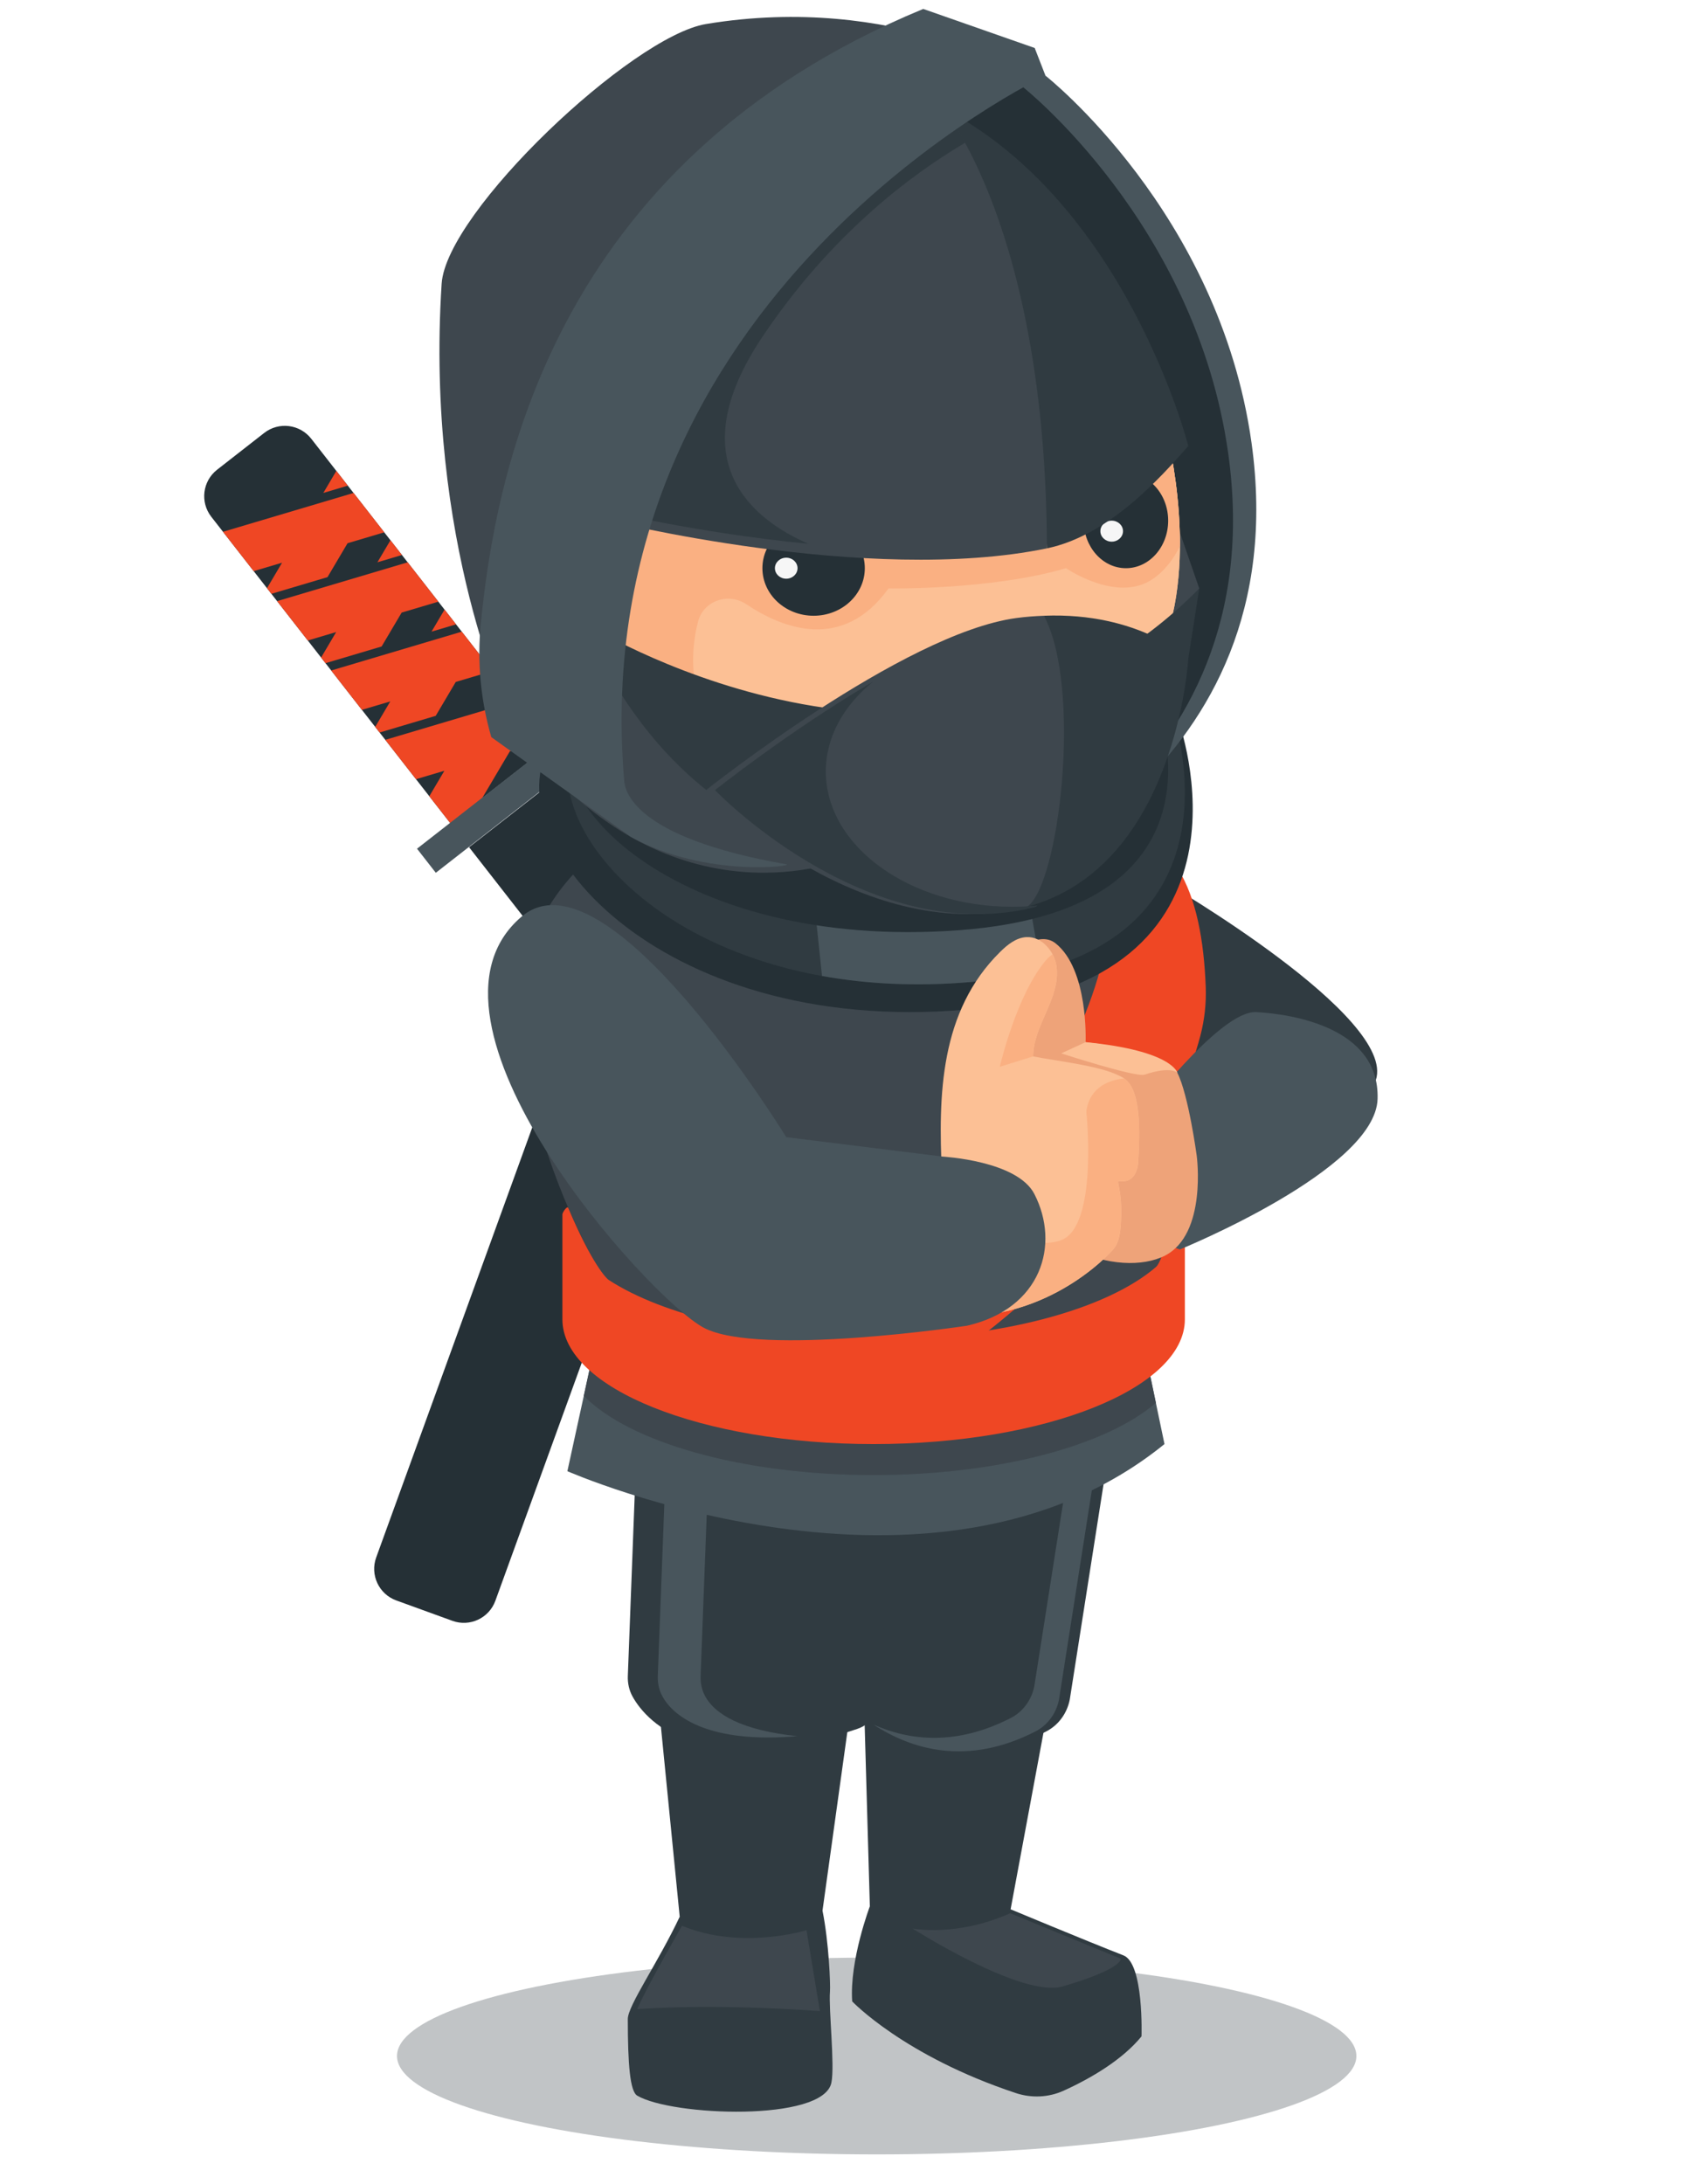 <?xml version="1.0" encoding="iso-8859-1"?>
<!-- Generator: Adobe Illustrator 19.0.0, SVG Export Plug-In . SVG Version: 6.00 Build 0)  -->
<svg version="1.1" id="Layer_1" xmlns="http://www.w3.org/2000/svg" xmlns:xlink="http://www.w3.org/1999/xlink" x="0px" y="0px"
	 viewBox="0 0 612 792" style="enable-background:new 0 0 612 792;" xml:space="preserve">
<g id="XMLID_2_">
	<g id="XMLID_61_">
		<g id="XMLID_76_">
			<g id="XMLID_78_">
				<path id="XMLID_89_" style="fill:#253036;" d="M95.837,156.99l-17.076,13.328c-5.298,4.135-6.24,11.781-2.105,17.078
					l86.693,111.072l36.26-28.301l-86.693-111.072C108.781,153.799,101.134,152.856,95.837,156.99z"/>
				<path id="XMLID_88_" style="fill:#253036;" d="M378.076,553.803l17.076-13.329c5.298-4.135,6.24-11.781,2.105-17.078
					L206.428,278.905l-36.26,28.301l190.829,244.491C365.132,556.995,372.779,557.938,378.076,553.803z"/>
				<g id="XMLID_79_">
					<polygon id="XMLID_87_" style="fill:#EF4724;" points="92.032,207.098 102.326,204.038 96.858,213.281 98.452,215.322 
						118.81,209.272 126.083,196.977 139.395,193.021 128.257,178.751 80.894,192.828 					"/>
					<polygon id="XMLID_86_" style="fill:#EF4724;" points="185.07,251.54 180.899,246.197 176.175,254.184 					"/>
					<polygon id="XMLID_85_" style="fill:#EF4724;" points="136.919,203.889 145.813,201.245 141.644,195.902 					"/>
					<polygon id="XMLID_84_" style="fill:#EF4724;" points="187.14,254.193 139.778,268.27 150.916,282.54 161.209,279.481 
						155.742,288.723 163.349,298.469 174.881,289.468 184.967,272.42 198.278,268.463 					"/>
					<polygon id="XMLID_83_" style="fill:#EF4724;" points="126.185,176.098 122.016,170.755 117.291,178.741 					"/>
					<polygon id="XMLID_82_" style="fill:#EF4724;" points="111.66,232.245 121.953,229.186 116.486,238.429 118.08,240.47 
						138.438,234.419 145.711,222.125 159.023,218.169 147.885,203.899 100.522,217.975 					"/>
					<polygon id="XMLID_81_" style="fill:#EF4724;" points="131.288,257.393 141.582,254.333 136.114,263.576 137.707,265.617 
						158.066,259.566 165.338,247.273 178.65,243.316 167.513,229.046 120.15,243.123 					"/>
					<polygon id="XMLID_80_" style="fill:#EF4724;" points="156.547,229.036 165.442,226.393 161.272,221.05 					"/>
				</g>
			</g>
			
				<rect id="XMLID_77_" x="146.744" y="283.145" transform="matrix(0.788 -0.615 0.615 0.788 -138.485 174.873)" style="fill:#48555C;" width="76.288" height="11.083"/>
		</g>
		<g id="XMLID_62_">
			<g id="XMLID_64_">
				<path id="XMLID_75_" style="fill:#253036;" d="M330.155,130.466l-20.361-7.393c-6.317-2.294-13.296,0.968-15.59,7.284
					l-48.09,132.439l43.235,15.699l48.09-132.439C339.732,139.74,336.471,132.76,330.155,130.466z"/>
				<path id="XMLID_74_" style="fill:#253036;" d="M143.758,580.327l20.362,7.393c6.316,2.294,13.296-0.968,15.59-7.284
					l105.856-291.524l-43.236-15.699L136.474,564.737C134.181,571.053,137.442,578.033,143.758,580.327z"/>
				<g id="XMLID_65_">
					<polygon id="XMLID_73_" style="fill:#EF4724;" points="285.674,153.847 293.732,160.945 282.997,161.22 282.113,163.654 
						298.05,177.692 312.33,177.328 322.75,186.508 328.929,169.492 291.852,136.832 					"/>
					<polygon id="XMLID_72_" style="fill:#EF4724;" points="297.414,256.284 299.727,249.913 290.45,250.15 					"/>
					<polygon id="XMLID_71_" style="fill:#EF4724;" points="312.226,190.18 319.19,196.314 321.503,189.943 					"/>
					<polygon id="XMLID_70_" style="fill:#EF4724;" points="296.265,259.447 259.188,226.787 253.01,243.802 261.068,250.9 
						250.333,251.174 246.113,262.796 259.863,267.789 279.666,267.283 290.087,276.462 					"/>
					<polygon id="XMLID_69_" style="fill:#EF4724;" points="330.077,166.329 332.391,159.958 323.114,160.195 					"/>
					<polygon id="XMLID_68_" style="fill:#EF4724;" points="274.786,183.832 282.844,190.931 272.109,191.205 271.225,193.639 
						287.162,207.678 301.442,207.313 311.862,216.493 318.041,199.478 280.964,166.817 					"/>
					<polygon id="XMLID_67_" style="fill:#EF4724;" points="263.898,213.817 271.956,220.916 261.221,221.189 260.337,223.623 
						276.274,237.662 290.553,237.298 300.974,246.478 307.153,229.462 270.076,196.802 					"/>
					<polygon id="XMLID_66_" style="fill:#EF4724;" points="301.338,220.165 308.302,226.299 310.614,219.928 					"/>
				</g>
			</g>
			
				<rect id="XMLID_63_" x="227.695" y="270.312" transform="matrix(0.94 0.341 -0.341 0.94 110.113 -74.168)" style="fill:#48555C;" width="76.289" height="11.083"/>
		</g>
	</g>
	<g id="XMLID_47_">
		<ellipse id="XMLID_60_" style="opacity:0.3;fill:#303B41;" cx="318.041" cy="745.509" rx="174.02" ry="35.685"/>
		<path id="XMLID_59_" style="fill:#303B41;" d="M315.557,691.236c0,0-7.436,19.62-6.404,34.477c0,0,18.765,19.799,59.391,33.251
			c5.671,1.877,11.851,1.604,17.293-0.86c10.201-4.618,21.508-11.382,28.277-19.713c0,0,0.891-26.449-6.544-29.356
			c-13.859-5.418-40.948-16.714-40.948-16.714L315.557,691.236z"/>
		<path id="XMLID_58_" style="fill:#303B41;" d="M246.581,695.012c-7.88,16.694-18.832,32.236-18.832,37.097
			c0,16.454,0.812,26.233,3.406,27.772c12.531,7.434,67.486,9.603,70.45-4.662c1.305-6.283-1.035-26.701-0.509-33.096
			c0.2-2.43-0.387-17.76-2.711-29.313C280.946,690.676,246.581,695.012,246.581,695.012z"/>
		<path id="XMLID_57_" style="fill:#303B41;" d="M312.821,595.488l2.737,95.748c0,0,15.965,15.128,51.066,1.085l16.293-87.51
			L312.821,595.488z"/>
		<path id="XMLID_56_" style="fill:#303B41;" d="M319.904,517.054l-18.382,80.066c-1.212,5.278,0.187,10.811,3.797,14.848
			c10.999,12.3,37.619,34.623,74.236,15.856c4.47-2.292,7.567-6.626,8.531-11.556l15.638-99.636
			c1.679-8.593-4.681-17.502-13.129-19.802l-50.016,7.842C331.421,502.178,322.028,507.804,319.904,517.054z"/>
		<path id="XMLID_55_" style="fill:#48555C;" d="M386.687,496.829l-0.675,0.106c3.797,3.929,5.904,9.435,4.852,14.819
			l-15.638,99.636c-0.963,4.93-4.06,9.265-8.531,11.556c-19.85,10.174-36.73,8.237-49.808,2.402
			c13.878,9.067,34.026,15.152,58.761,2.475c4.471-2.292,7.567-6.626,8.531-11.556l15.638-99.636
			C401.495,508.038,395.135,499.13,386.687,496.829z"/>
		<path id="XMLID_54_" style="fill:#303B41;" d="M236.956,597.761l9.624,97.251c0,0,28.115,12.355,51.803-2.201l14.051-101.059
			L236.956,597.761z"/>
		<path id="XMLID_53_" style="fill:#303B41;" d="M231.166,518.182l-3.407,89.527c-0.098,2.59,0.452,5.17,1.703,7.44
			c5.584,10.141,26.093,30.499,81.616,11.728c5.499-1.859,8.887-7.446,8.996-13.251l1.566-83.182
			c0.135-7.159-4.923-13.367-11.961-14.682l-61.176-11.429C239.708,502.69,231.507,509.242,231.166,518.182z"/>
		<path id="XMLID_52_" style="fill:#48555C;" d="M255.862,615.149c-1.25-2.27-1.801-4.85-1.702-7.44l3.406-89.527
			c0.216-5.678,3.613-10.37,8.309-12.634l-6.502-1.215c-8.795-1.643-16.996,4.908-17.336,13.849l-3.407,89.527
			c-0.098,2.59,0.452,5.17,1.703,7.44c4.31,7.828,17.594,17.095,48.927,14.404C268.854,627.398,259.381,621.54,255.862,615.149z"/>
		<path id="XMLID_51_" style="fill:#48555C;" d="M214.764,492.493l-8.934,40.967c0,0,132.61,58.292,216.615-9.832l-7.958-38.078
			C414.486,485.55,345.526,550.989,214.764,492.493z"/>
		<path id="XMLID_50_" style="fill:#3E474E;" d="M414.486,485.55c0,0-68.96,65.439-199.722,6.943l-2.974,13.637
			c16.451,16.822,57.306,28.741,105.138,28.741c45.357,0,84.444-10.718,102.397-26.17L414.486,485.55z"/>
		<path id="XMLID_49_" style="fill:#3E474E;" d="M231.154,728.528c0,0,25.794-2.178,66.285,0.701l-4.862-29.325
			c0,0-23.653,7.332-45.156-1.611C247.422,698.293,234.24,721.095,231.154,728.528z"/>
		<path id="XMLID_48_" style="fill:#3E474E;" d="M366.482,693.749L366.482,693.749c-19.493,8.695-35.415,5.546-35.415,5.546
			s39.744,25.341,54.487,20.99c22.438-6.623,20.986-10.074,20.986-10.074L366.482,693.749z"/>
	</g>
	<path id="XMLID_46_" style="fill:#303B41;" d="M422.961,320.12c0,0,83.729,48.642,76.165,71.507
		c-7.563,22.864-22.832,33.571-37.841,26.84c-15.009-6.731-57.992-48.179-57.992-48.179S364.306,334.523,422.961,320.12z"/>
	<g id="XMLID_42_">
		<path id="XMLID_45_" style="fill:#3E474E;" d="M194.693,337.254c-20.8,47.743,23.235,134.892,39.547,144.974
			c48.367,29.892,167.591,7.625,183.99-11.219c1.572-1.806,29.31-111.572,4.732-150.888c-8.138-13.019-21.519-21.886-35.341-28.57
			c-40.063-19.375-91.692-18.7-132.963-3.554C226.414,298.36,204.727,314.221,194.693,337.254z"/>
		<path id="XMLID_44_" style="fill:#EF4724;" d="M427.449,315.258c-6.405-10.245-16.07-17.895-26.628-23.958
			c6.948,31.44,12.614,114.293-126.125,198.127c23.156,3.763,50.291,3.018,75.087-0.253c22.998-16.61,70.591-56.769,85.647-113.508
			c1.539-5.8,2.207-11.825,1.98-17.822C436.771,340.929,433.936,325.637,427.449,315.258z"/>
		<path id="XMLID_43_" style="fill:#EF4724;" d="M419.347,459.427c-17.943,15.463-57.043,26.19-102.419,26.19
			c-40.648,0-76.259-8.608-96.137-21.518c-0.757-0.491-5.903-5.525-14.661-26.135c-0.357-0.841-2.107,1.608-2.107,2.431v38.011
			c0,24.976,50.55,45.223,112.906,45.223c62.356,0,112.906-20.247,112.906-45.223v-38.011c0,0-0.73-1.899-3.834-2.604
			C426,437.79,422.379,456.814,419.347,459.427z"/>
	</g>
	<g id="XMLID_12_">
		<path id="XMLID_41_" style="fill:#253036;" d="M200.819,267.993c-24.119,35.134,36.846,107.747,149.39,98.125
			s77.229-104.946,77.229-104.946S232.897,221.264,200.819,267.993z"/>
		<path id="XMLID_40_" style="fill:#303B41;" d="M210.768,263.397c-22.787,33.194,34.812,101.797,141.141,92.707
			c106.329-9.09,72.964-99.15,72.964-99.15S241.076,219.248,210.768,263.397z"/>
		<path id="XMLID_39_" style="fill:#48555C;" d="M372.581,322.662l-77.424,2.228l3.051,29.001
			c16.111,2.907,34.068,3.892,53.701,2.213c9.759-0.834,18.318-2.362,25.857-4.428L372.581,322.662z"/>
		<path id="XMLID_38_" style="fill:#253036;" d="M210.635,258.837c-22.171,28.092,33.871,86.152,137.326,78.459
			c103.455-7.693,70.992-83.913,70.992-83.913S240.123,221.474,210.635,258.837z"/>
		<g id="XMLID_15_">
			<path id="XMLID_37_" style="fill:#48555C;" d="M379.269,27.432c0,0,63.046,49.528,74.746,133.1
				c16.982,121.3-96.107,160.458-96.107,160.458L317.703,61.975C317.703,61.975,323.559,27.432,379.269,27.432z"/>
			<path id="XMLID_36_" style="fill:#253036;" d="M370.822,31.332c0,0,63.046,49.528,74.746,133.1
				c16.982,121.3-96.108,160.458-96.108,160.458L309.256,65.875C309.256,65.875,315.112,31.332,370.822,31.332z"/>
			<polygon id="XMLID_35_" style="fill:#3E474E;" points="426.019,232.821 435.055,213.367 426.019,187.275 422.444,232.856 			"/>
			<path id="XMLID_34_" style="fill:#3E474E;" d="M184.914,259.982c0,0-30.774-63.378-24.696-157.115
				c1.696-26.152,68.989-89.7,95.918-94.157c68.708-11.372,116.445,18.722,116.445,18.722l-44.342,11.7L184.914,259.982z"/>
			<path id="XMLID_33_" style="fill:#FCC095;" d="M422.444,153.625c0,0,12.611,45.211,0,79.231c0,0-25.071,45.292-62.679,49.47
				c-37.608,4.179-127.572-10.728-158.947-52.65c-31.375-41.922,18.546-63.515,18.546-63.515L422.444,153.625z"/>
			<path id="XMLID_32_" style="fill:#FCC095;" d="M422.444,153.625c0,0,12.611,45.211,0,79.231c0,0-25.071,45.292-62.679,49.47
				c-37.608,4.179-127.572-10.728-158.947-52.65c-31.375-41.922,18.546-63.515,18.546-63.515L422.444,153.625z"/>
			<g id="XMLID_30_">
				<path id="XMLID_31_" style="fill:#FAB082;" d="M428.023,198.07c0.102-17.343-2.881-32.955-4.53-40.184
					c-2.274-1.739-4.927-2.987-7.759-3.847L223.72,165.892c-2.091,3.351-17.89,47.475-17.89,47.475l6.854,28.609
					c10.742,9.18,24.407,16.698,39.351,22.66l8.515-1.362c-2.916-1.71-5.488-4.927-7.161-10.468
					c-3.003-9.948-2.101-19.628-0.196-27.274c1.917-7.691,10.974-10.834,17.563-6.429c13.084,8.747,34.898,17.405,51.579-5.736
					c0,0,37.275,0.631,64.393-7.335c0,0,18.401,12.67,31.297,4.033C422.291,207.208,425.616,202.966,428.023,198.07z"/>
			</g>
			<ellipse id="XMLID_29_" style="fill:#253036;" cx="295.157" cy="206.032" rx="18.575" ry="17.241"/>
			<ellipse id="XMLID_28_" style="fill:#F6F6F6;" cx="285.221" cy="206.032" rx="4.104" ry="3.809"/>
			<ellipse id="XMLID_27_" style="fill:#253036;" cx="408.453" cy="188.791" rx="15.326" ry="17.241"/>
			<ellipse id="XMLID_26_" style="fill:#F6F6F6;" cx="403.293" cy="192.6" rx="4.104" ry="3.809"/>
			<g id="XMLID_21_">
				<path id="XMLID_25_" style="fill:#303B41;" d="M431.08,238.798c0,0-17.776-16.904-52.363-15.526
					c0.347,7.724,0.552,15.529,0.552,23.434c0,28.715-2.373,56.3-6.688,82.098C426.869,314.211,431.08,238.798,431.08,238.798z"/>
				<path id="XMLID_24_" style="fill:#303B41;" d="M215.557,227.898c0,0,128.487,78.01,219.498-14.531l-3.975,25.431
					l-174.944,47.706C256.137,286.504,202.65,263.94,215.557,227.898z"/>
				<path id="XMLID_23_" style="fill:#3E474E;" d="M211.008,223.272c0,0,24.885,74.735,98.614,87.189
					c0,0-52.371,23.958-103.629-23.957C205.993,286.504,191.507,251.413,211.008,223.272z"/>
				<path id="XMLID_22_" style="fill:#3E474E;" d="M378.717,223.272c-3.218,0.129-6.528,0.357-10.038,0.832
					c-41.228,5.572-112.543,62.4-112.543,62.4s52.371,54.6,111.429,43.457c1.722-0.325,3.386-0.72,5.016-1.158
					C384.346,320.99,392.635,249.282,378.717,223.272z"/>
			</g>
			<g id="XMLID_17_">
				<path id="XMLID_20_" style="fill:#303B41;" d="M379.806,198.836c22.348-4.622,41.149-25.492,51.275-37.132
					c0,0-22.286-88.029-89.143-122.572C341.937,39.132,372.581,86.571,379.806,198.836z"/>
				<path id="XMLID_19_" style="fill:#3E474E;" d="M219.365,188.447c0,0,95.348,23.852,160.441,10.389
					c-0.388-116.13-37.869-159.704-37.869-159.704S259.479,61.418,219.365,188.447z"/>
				<path id="XMLID_18_" style="fill:#303B41;" d="M350.208,51.708c-4.815-8.627-8.271-12.576-8.271-12.576
					s-82.458,21.787-122.572,145.972c0,0,33.263,8.13,73.903,12.078c-19.174-8.314-47.408-29.206-16.687-75.044
					C301.202,85.401,329.925,63.666,350.208,51.708z"/>
			</g>
			<path id="XMLID_16_" style="fill:#48555C;" d="M375.365,17.403l3.904,10.029c0,0-167.684,79.085-152.84,255.57
				c0.278,3.306,2.496,20.509,58.792,30.393c3.433,0.602-29.085,5.014-56.296-9.884l-50.697-36.228l0,0
				c-3.862-13.362-5.182-27.303-3.805-41.144c5.186-52.12,24.895-166.922,160.502-222.901L375.365,17.403z"/>
		</g>
		<g id="XMLID_13_">
			<path id="XMLID_14_" style="fill:#303B41;" d="M367.32,328.804c-37.409,0-67.735-21.982-67.735-49.098
				c0-12.473,6.469-23.826,17.041-32.486c-30.325,17.836-57.254,39.285-57.254,39.285s52.371,54.6,111.429,43.457
				c1.722-0.325,3.386-0.72,5.016-1.158c0.161-0.107,0.314-0.349,0.474-0.48C373.349,328.607,370.369,328.804,367.32,328.804z"/>
		</g>
	</g>
	<g id="XMLID_3_">
		<path id="XMLID_11_" style="fill:#48555C;" d="M413.066,405.446c0,0,29.351-39.206,42.686-38.458
			c13.335,0.748,44.748,5.706,44,31.471c-0.748,25.765-71.727,54.599-71.727,54.599S392.197,442.351,413.066,405.446z"/>
		<path id="XMLID_10_" style="fill:#EEA379;" d="M366.623,346.426c0,0,9.793-9.501,16.279-4.391
			c12.048,9.492,10.926,35.856,10.926,35.856s29.315,3.266,33.315,11.169c4,7.903,6.991,29.967,6.991,29.967
			s3.86,28.405-11.519,36.274c-16.079,8.227-53.001-1.87-60.656-39.64C352.001,366.519,366.623,346.426,366.623,346.426z"/>
		<g id="XMLID_6_">
			<path id="XMLID_9_" style="fill:#FCC095;" d="M362.864,345.125c2.636-2.597,5.763-5.117,9.458-5.32
				c5.643-0.31,10.263,5.196,10.979,10.802c0.717,5.606-1.439,11.146-3.719,16.317c-2.28,5.171-4.774,10.477-4.783,16.128
				c8.248,1.671,23.206,3.2,30.809,6.807c3.482,1.652,9.198,3.713,7.277,31.837c-0.217,3.178-1.98,7.35-6.716,6.589
				c-1.602-0.258,1.126,2.803,0.492,14.567c-0.187,3.482-0.465,7.212-2.634,9.943c-1.996,2.514-25.746,27.916-62.752,24.199
				c-29.196-2.933,1.92-19.356,0.429-51.18C340.354,397.028,340.928,366.732,362.864,345.125z"/>
			<path id="XMLID_8_" style="fill:#FAB082;" d="M404.027,452.793c2.169-2.731,2.447-6.46,2.634-9.943
				c0.633-11.763-2.094-14.824-0.492-14.566c4.736,0.761,6.499-3.41,6.716-6.589c1.552-22.718-1.88-28.425-5.091-30.652
				c-13.657,1.449-13.685,12.278-13.685,12.278s3.927,37.583-7.381,45.436c-9.121,6.335-36.209-4.677-46.353-9.176
				c-5.417,22.847-23.744,34.934,0.9,37.41C378.281,480.709,402.031,455.306,404.027,452.793z"/>
			<path id="XMLID_7_" style="fill:#FAB082;" d="M383.301,350.606c-0.201-1.573-0.736-3.122-1.488-4.553
				c-0.711,0.489-1.393,1.042-2.007,1.735c-10.937,12.341-17.11,39.029-17.11,39.029l12.103-3.765
				c0.009-5.651,2.503-10.957,4.783-16.129C381.861,361.753,384.018,356.211,383.301,350.606z"/>
		</g>
		<path id="XMLID_5_" style="fill:#48555C;" d="M341.937,419.379c0.083,0.039,27.062,1.433,33.308,13.583
			c9.39,18.269,2.651,41.489-24.413,47.747c0,0-75.446,11.38-95.51,0.744c-20.063-10.637-110.647-111.289-66.102-149.082
			c30.913-26.228,96.001,79.969,96.001,79.969L341.937,419.379z"/>
		<path id="XMLID_4_" style="fill:#FCC095;" d="M393.828,377.892l-8.835,4.067c0,0,27.027,8.794,30.244,7.713
			c9.777-3.286,11.906-0.611,11.906-0.611S425.522,380.977,393.828,377.892z"/>
	</g>
</g>
</svg>
